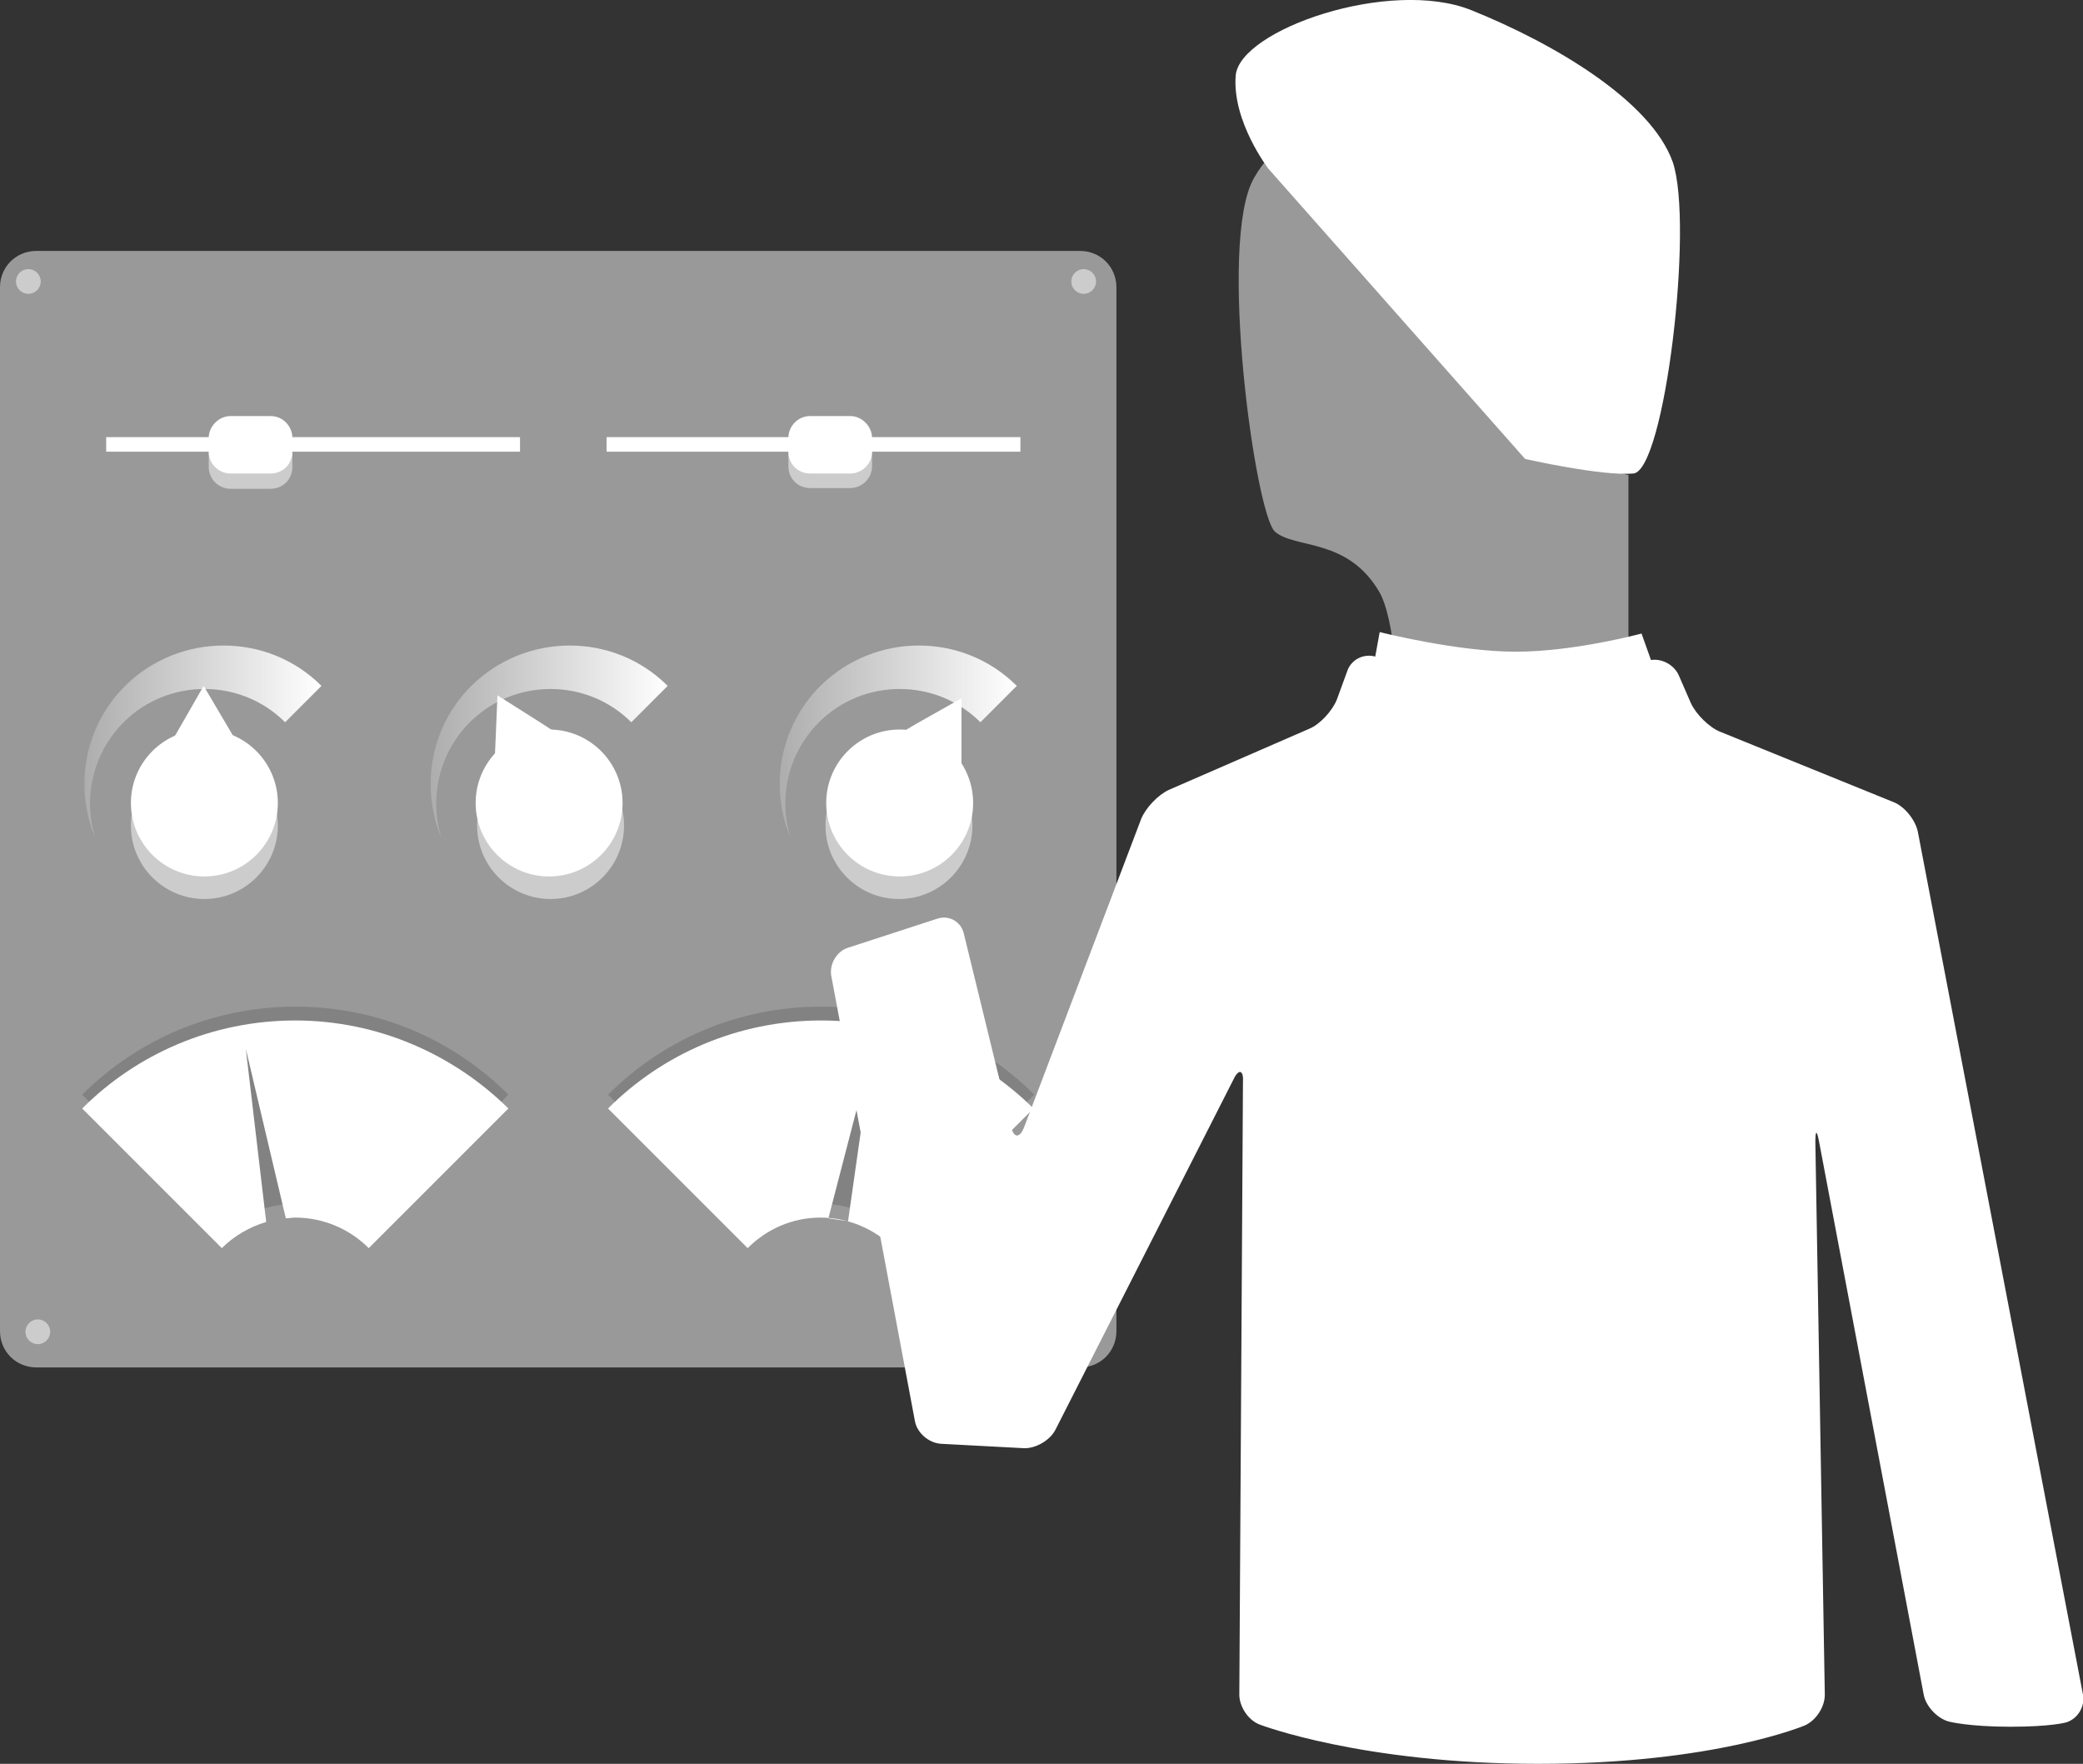 <?xml version="1.0" encoding="utf-8"?>
<!-- Generator: Adobe Illustrator 18.0.0, SVG Export Plug-In . SVG Version: 6.00 Build 0)  -->
<!DOCTYPE svg PUBLIC "-//W3C//DTD SVG 1.1//EN" "http://www.w3.org/Graphics/SVG/1.1/DTD/svg11.dtd">
<svg version="1.1" id="Laag_1" xmlns="http://www.w3.org/2000/svg" xmlns:xlink="http://www.w3.org/1999/xlink" x="0px" y="0px"
	 width="286.4px" height="242.5px" viewBox="0 0 286.4 242.5" enable-background="new 0 0 286.4 242.5" xml:space="preserve">
<rect x="0" y="0" width="286.4" height="242.5" fill="#333333" stroke="none"/>
<g opacity="0.5">
	<path fill="#FFFFFF" d="M153.5,183c0,2.8-2.2,5-5,5H5c-2.8,0-5-2.2-5-5V39.5c0-2.8,2.2-5,5-5h143.5c2.8,0,5,2.2,5,5V183z"/>
</g>
<path opacity="0.15" d="M40.6,165.5c3.9,0,7.5,1.6,10.1,4.2l19.2-19.2c-7.5-7.5-17.8-12.1-29.3-12.1c-11.4,0-21.8,4.6-29.3,12.1
	l19.2,19.2C33.1,167.1,36.7,165.5,40.6,165.5z"/>
<path opacity="0.15" d="M112.9,165.5c3.9,0,7.5,1.6,10.1,4.2l19.2-19.2c-7.5-7.5-17.8-12.1-29.3-12.1s-21.8,4.6-29.3,12.1l19.2,19.2
	C105.4,167.1,108.9,165.5,112.9,165.5z"/>
<circle opacity="0.5" fill="#FFFFFF" cx="28.1" cy="113.5" r="10.1"/>
<circle opacity="0.5" fill="#FFFFFF" cx="75.7" cy="113.5" r="10.1"/>
<circle opacity="0.5" fill="#FFFFFF" cx="123.6" cy="113.5" r="10.1"/>
<rect x="14.6" y="60.1" fill="#FFFFFF" width="56.9" height="2"/>
<rect x="83.4" y="60.1" fill="#FFFFFF" width="56.9" height="2"/>
<g opacity="0.5">
	<path fill="#FFFFFF" d="M40.2,64.2c0,1.7-1.3,3-3,3h-5.5c-1.6,0-3-1.3-3-3v-1.9c0-1.6,1.4-3,3-3h5.5c1.7,0,3,1.4,3,3V64.2z"/>
</g>
<g opacity="0.5">
	<path fill="#FFFFFF" d="M119.9,64.1c0,1.7-1.4,3-3,3h-5.5c-1.7,0-3-1.3-3-3v-1.9c0-1.6,1.3-3,3-3h5.5c1.6,0,3,1.4,3,3V64.1z"/>
</g>
<path fill="#FFFFFF" d="M40.6,140.3c-11.4,0-21.8,4.6-29.3,12.1l19.2,19.2c1.7-1.7,3.8-2.9,6.1-3.6l-2.8-23.8l5.5,23.3
	c0.4,0,0.8-0.1,1.3-0.1c3.9,0,7.5,1.6,10.1,4.2l19.2-19.2C62.4,145,52,140.3,40.6,140.3z"/>
<path fill="#FFFFFF" d="M112.9,140.3c-11.4,0-21.8,4.6-29.3,12.1l19.2,19.2c2.6-2.6,6.1-4.2,10-4.2c3.9,0,7.5,1.6,10.1,4.2
	l19.2-19.2C134.6,145,124.3,140.3,112.9,140.3z M116.6,167.9l-2.7-0.4l6.1-23.5L116.6,167.9z"/>
<circle opacity="0.5" fill="#FFFFFF" cx="3.9" cy="38.7" r="1.7"/>
<circle opacity="0.5" fill="#FFFFFF" cx="149" cy="38.7" r="1.7"/>
<linearGradient id="SVGID_1_" gradientUnits="userSpaceOnUse" x1="149.049" y1="181.461" x2="149.049" y2="184.837">
	<stop  offset="0" style="stop-color:#999999"/>
	<stop  offset="1" style="stop-color:#666666"/>
</linearGradient>
<circle opacity="0.5" fill="url(#SVGID_1_)" cx="149" cy="183.1" r="1.7"/>
<circle opacity="0.5" fill="#FFFFFF" cx="5.2" cy="183.1" r="1.7"/>
<linearGradient id="SVGID_2_" gradientUnits="userSpaceOnUse" x1="11.678" y1="101.988" x2="44.237" y2="101.988">
	<stop  offset="0" style="stop-color:#FFFFFF;stop-opacity:0.2"/>
	<stop  offset="1" style="stop-color:#FFFFFF"/>
</linearGradient>
<path fill="url(#SVGID_2_)" d="M17,99.3c6.1-6.1,16.1-6.1,22.2,0l5-5c-7.4-7.4-19.5-7.4-27,0c-5.7,5.7-7,14-4.1,20.9
	C11.4,109.8,12.7,103.6,17,99.3z"/>
<linearGradient id="SVGID_3_" gradientUnits="userSpaceOnUse" x1="59.28" y1="101.988" x2="91.84" y2="101.988">
	<stop  offset="0" style="stop-color:#FFFFFF;stop-opacity:0.2"/>
	<stop  offset="1" style="stop-color:#FFFFFF"/>
</linearGradient>
<path fill="url(#SVGID_3_)" d="M64.6,99.3c6.1-6.1,16.1-6.1,22.2,0l5-5c-7.4-7.4-19.5-7.4-27,0c-5.7,5.7-7,14-4.1,20.9
	C59,109.8,60.3,103.6,64.6,99.3z"/>
<linearGradient id="SVGID_4_" gradientUnits="userSpaceOnUse" x1="107.22" y1="101.988" x2="139.779" y2="101.988">
	<stop  offset="0" style="stop-color:#FFFFFF;stop-opacity:0.2"/>
	<stop  offset="1" style="stop-color:#FFFFFF"/>
</linearGradient>
<path fill="url(#SVGID_4_)" d="M112.6,99.3c6.1-6.1,16.1-6.1,22.2,0l5-5c-7.4-7.4-19.5-7.4-27,0c-5.7,5.7-7,14-4.1,20.9
	C107,109.8,108.3,103.6,112.6,99.3z"/>
<polygon fill="#FFFFFF" points="28,94.3 31.6,100.4 35.2,106.6 28,106.6 20.9,106.6 24.5,100.4 "/>
<circle fill="#FFFFFF" cx="28.1" cy="110.4" r="10.1"/>
<polygon fill="#FFFFFF" points="68.4,95.6 74.4,99.4 80.4,103.3 74.1,106.5 67.8,109.8 68.1,102.7 "/>
<circle fill="#FFFFFF" cx="75.5" cy="110.4" r="10.1"/>
<polygon fill="#FFFFFF" points="132.2,96 132.2,103.1 132.2,110.2 126.1,106.7 119.9,103.1 126,99.5 "/>
<circle fill="#FFFFFF" cx="123.7" cy="110.4" r="10.1"/>
<g>
	<path fill="#FFFFFF" d="M40.2,62.1c0,1.7-1.3,3-3,3h-5.5c-1.6,0-3-1.3-3-3v-1.9c0-1.6,1.4-3,3-3h5.5c1.7,0,3,1.4,3,3V62.1z"/>
</g>
<g>
	<path fill="#FFFFFF" d="M119.9,62.1c0,1.7-1.4,3-3,3h-5.5c-1.7,0-3-1.3-3-3v-1.9c0-1.6,1.3-3,3-3h5.5c1.6,0,3,1.4,3,3V62.1z"/>
</g>
<path fill="#FFFFFF" d="M174.4,23.2c0,0-5-6.5-4.5-12.8c0.5-6.3,21.2-13.5,32.4-9C213.5,5.9,227,13.8,230,22.3
	c2.9,8.6-1.1,42.3-5.4,42.8c-4.3,0.4-14.9-2-14.9-2L174.4,23.2z"/>
<path opacity="0.5" fill="#FFFFFF" d="M223.9,105.2V65.3c0,0-4.1-0.5-7.7-6.1c-2-3.2,4.1-12.6-5.9-17.6c-2.2-1.1-6.1,0.5-6.1,0.5
	s-7.9-10.2-12.4-14c-8.6-7.1-14.4-12.4-19.4-3.6s0.2,46.2,2.9,48.6c2.8,2.4,9.9,0.8,14.3,8.2c4.4,7.4,2.4,41.9,2.4,41.9L223.9,105.2
	z"/>
<path fill="#FFFFFF" d="M189.7,86.9l-2.5,13.7l23.2,1.4l19.4-3.4l-4.1-11.5c0,0-9.2,2.5-17.3,2.5C200.3,89.6,189.7,86.9,189.7,86.9z
	"/>
<g>
	<path fill="#FFFFFF" d="M249.6,157c0-1.6,0.2-1.7,0.5-0.1l14.4,76.1c0.3,1.6,1.9,3.3,3.5,3.7c0,0,2.7,0.7,8.4,0.7
		c5.7,0,7.7-0.6,7.7-0.6c1.6-0.5,2.6-2.2,2.3-3.8l-22.7-118.6c-0.3-1.6-1.8-3.5-3.3-4.1l-23.9-9.7c-1.5-0.6-3.3-2.4-4-3.9l-1.7-3.9
		c-0.7-1.5-2.5-2.4-4.1-2c0,0-4.5,1.2-15.8,2.1c-11.3,0.9-21.7-2.6-21.7-2.6c-1.6-0.5-3.3,0.3-3.9,1.8l-1.5,4.1
		c-0.6,1.5-2.3,3.4-3.8,4l-19.3,8.4c-1.5,0.7-3.2,2.5-3.8,4L140.8,155c-0.6,1.5-1.4,1.5-1.8-0.1l-6.5-26.6c-0.4-1.6-2-2.5-3.6-2
		l-12.3,4c-1.6,0.5-2.6,2.3-2.3,3.9l11.5,61.2c0.3,1.6,1.9,3,3.6,3.1l11.3,0.6c1.6,0.1,3.6-1,4.4-2.5l24.5-48.2
		c0.7-1.5,1.4-1.3,1.3,0.3l-0.5,84.3c0,1.6,1.2,3.5,2.8,4.1c0,0,14,5.4,38.3,5.4s36.7-5.3,36.7-5.3c1.5-0.7,2.7-2.5,2.7-4.2
		L249.6,157z"/>
</g>
<g>
	<linearGradient id="SVGID_5_" gradientUnits="userSpaceOnUse" x1="126.784" y1="125.606" x2="126.784" y2="180.55">
		<stop  offset="0" style="stop-color:#FFFFFF;stop-opacity:0.3"/>
		<stop  offset="1" style="stop-color:#FFFFFF;stop-opacity:0"/>
	</linearGradient>
	<path fill="url(#SVGID_5_)" d="M116.7,130.3c-1.6,0.5-2.6,2.3-2.3,3.9l11.5,61.2c0.3,1.6,1,1.7,1.5,0.1l11.4-34.8
		c0.5-1.6,0.6-4.2,0.2-5.8l-6.5-26.6c-0.4-1.6-2-2.5-3.6-2L116.7,130.3z"/>
</g>
<g>
</g>
<g>
</g>
<g>
</g>
<g>
</g>
<g>
</g>
<g>
</g>
<g>
</g>
<g>
</g>
<g>
</g>
<g>
</g>
<g>
</g>
<g>
</g>
<g>
</g>
<g>
</g>
<g>
</g>
</svg>
